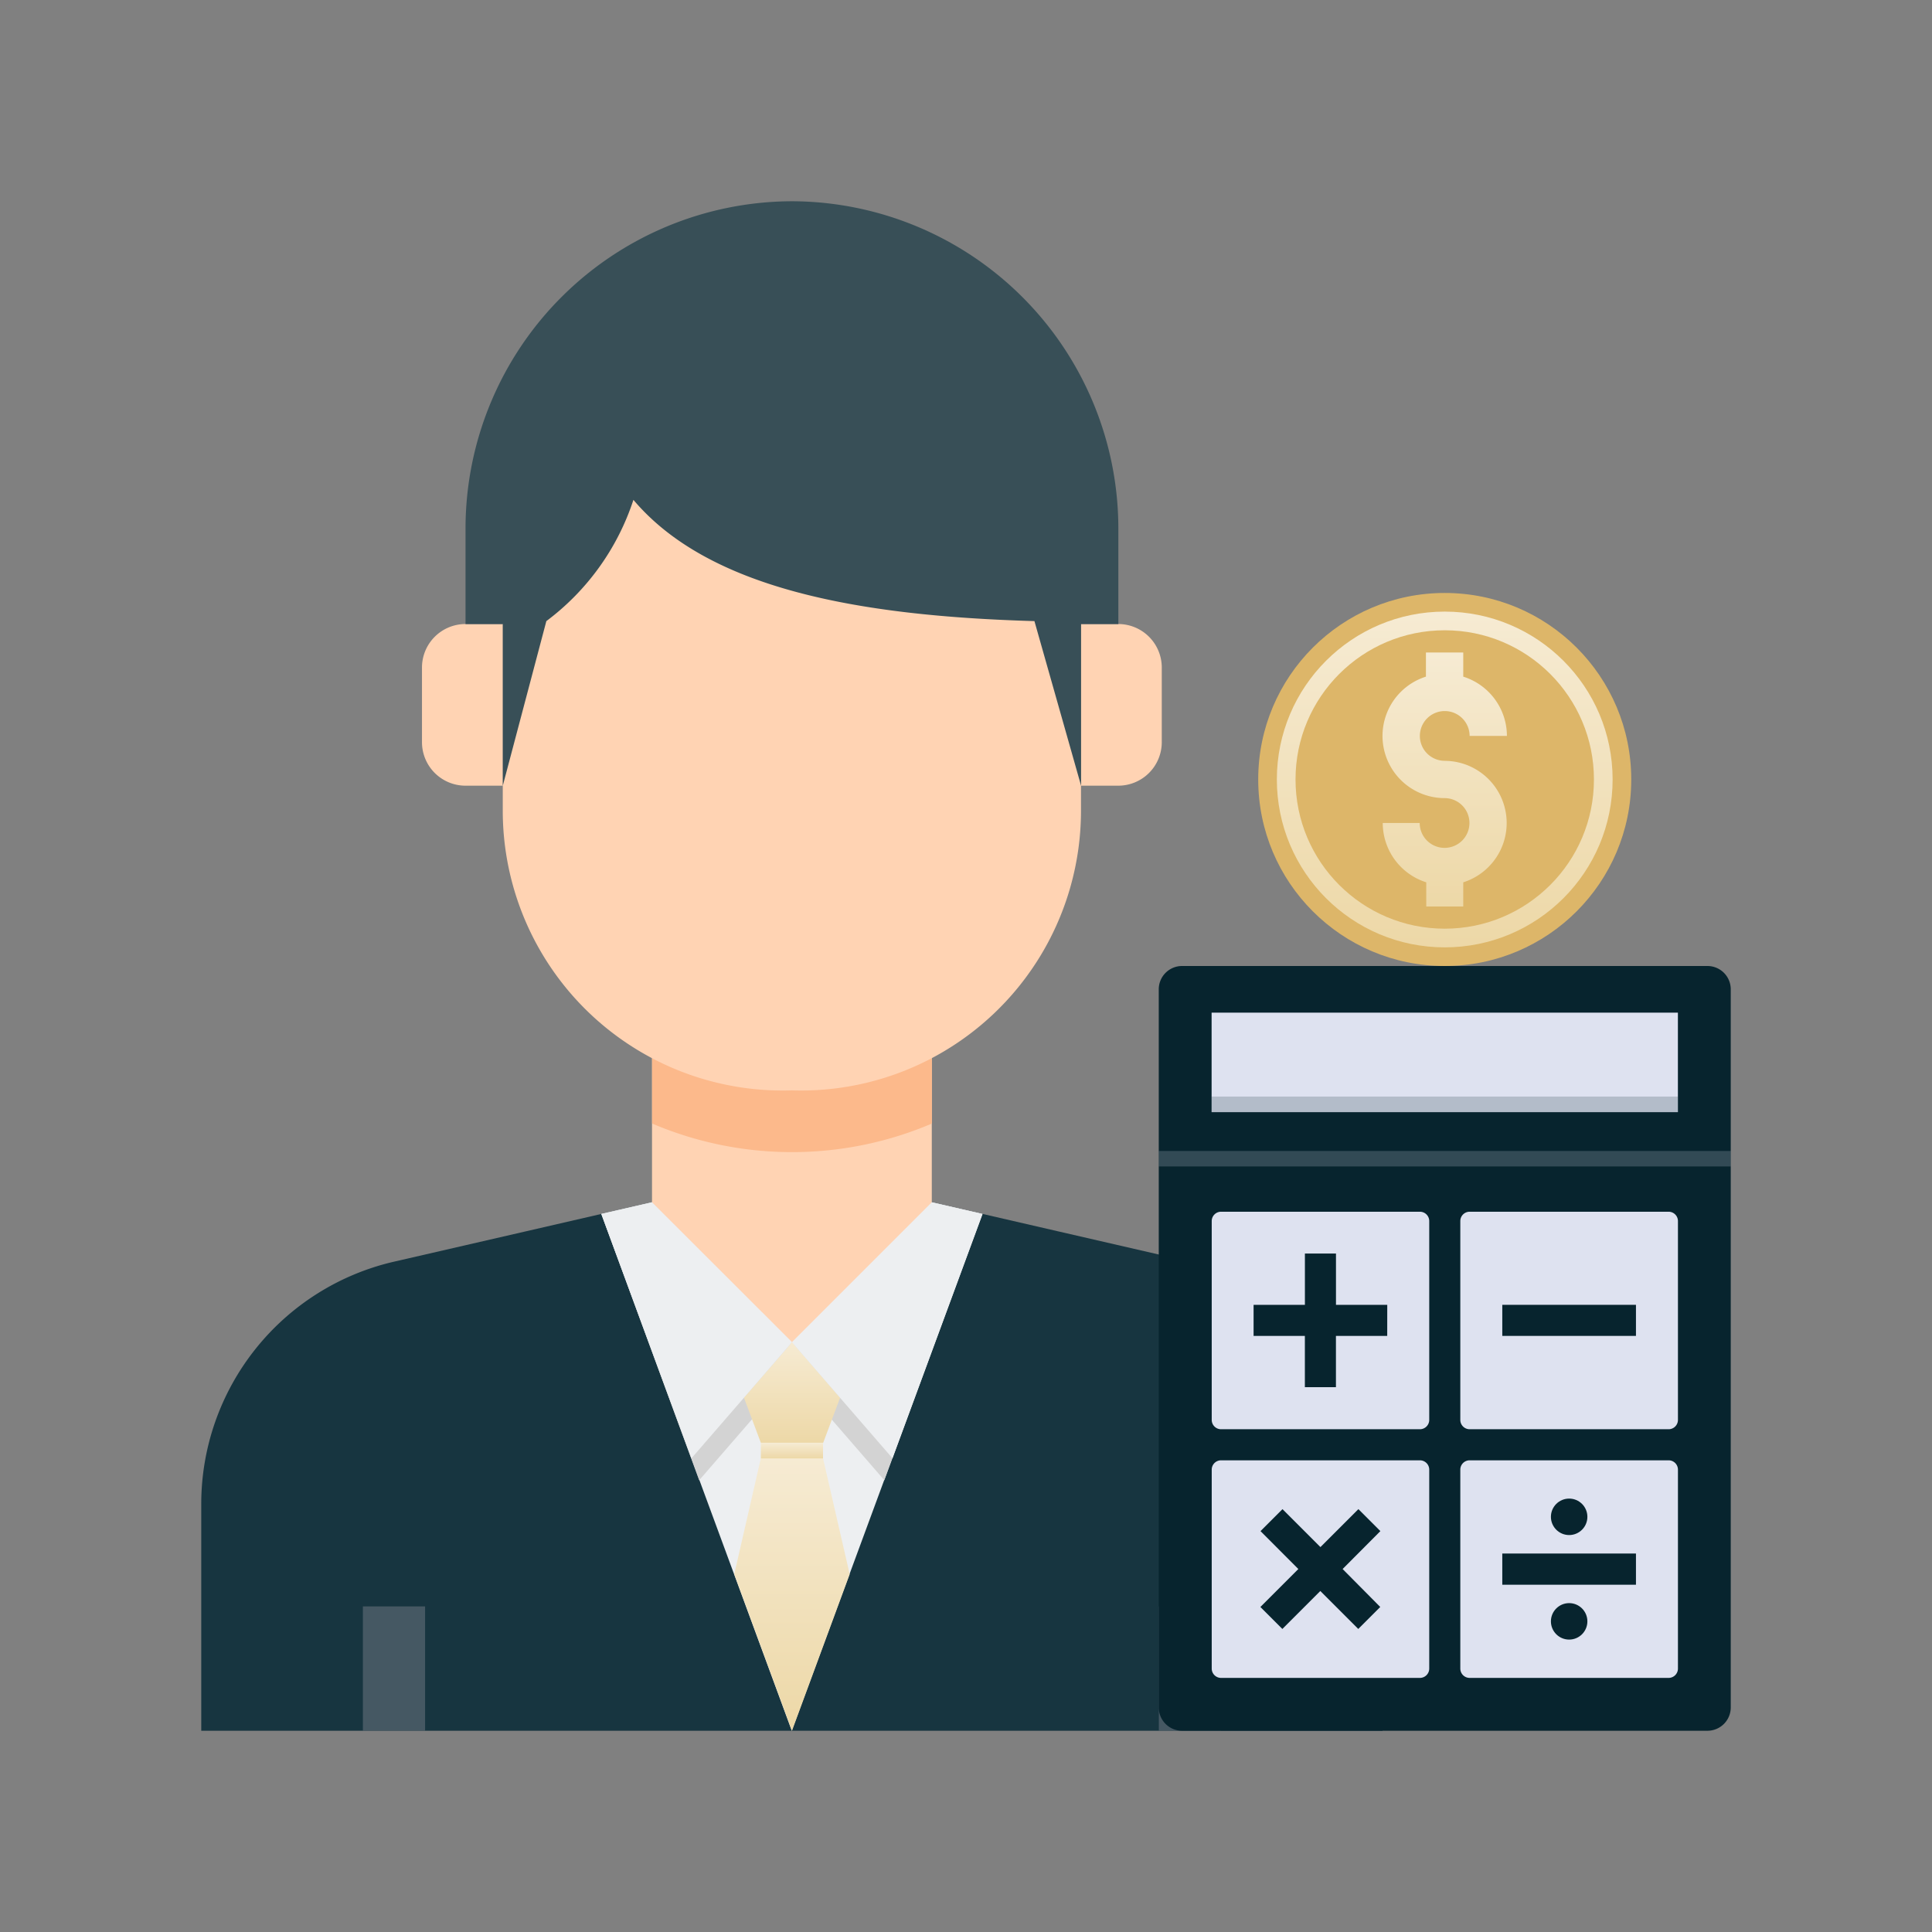 <svg id="vuesax_linear_security-user" data-name="vuesax/linear/security-user" xmlns="http://www.w3.org/2000/svg" xmlns:xlink="http://www.w3.org/1999/xlink" width="48" height="48" viewBox="0 0 48 48">
  <rect x="0" y="0" width="48" height="48" fill="#808080" stroke="none"/>
  <defs>
    <clipPath id="clip-path">
      <rect id="Rectangle_27832" data-name="Rectangle 27832" width="38" height="38" fill="#fff" stroke="#707070" stroke-width="1"/>
    </clipPath>
    <linearGradient id="linear-gradient" x1="0.5" x2="0.5" y2="1" gradientUnits="objectBoundingBox">
      <stop offset="0" stop-color="#f6ebd3"/>
      <stop offset="1" stop-color="#edd8a7"/>
    </linearGradient>
  </defs>
  <g id="security-user">
    <path id="Vector" d="M0,0H48V48H0Z" fill="none" opacity="0"/>
  </g>
  <g id="Mask_Group_3" data-name="Mask Group 3" transform="translate(5 5)" clip-path="url(#clip-path)">
    <g id="accountant" transform="translate(0 0)">
      <g id="Group_23325" data-name="Group 23325">
        <path id="Path_7193" data-name="Path 7193" d="M.569,26.39v5.634h29.35V26.39a6.179,6.179,0,0,0-4.793-6.021L21.9,19.626l-1.918-.442-1.259-.29H11.768l-1.259.29-1.918.442-3.229.743A6.179,6.179,0,0,0,.569,26.39Z" transform="translate(-0.569 5.976)" fill="#173540"/>
        <g id="Group_23319" data-name="Group 23319" transform="translate(4.016 34.911)" opacity="0.4">
          <path id="Path_7194" data-name="Path 7194" d="M18.1,26.293h1.545v3.089H18.1Z" transform="translate(1.675 -26.293)" fill="#8a8c99"/>
          <path id="Path_7195" data-name="Path 7195" d="M3.528,26.293H5.073v3.089H3.528Z" transform="translate(-3.528 -26.293)" fill="#8a8c99"/>
        </g>
        <g id="Group_23320" data-name="Group 23320" transform="translate(9.94 24.87)">
          <path id="Path_7196" data-name="Path 7196" d="M9.152,18.894H16.1l1.259.29-4.735,12.84L7.893,19.184Z" transform="translate(-7.893 -18.894)" fill="#edeff1"/>
          <path id="Path_7197" data-name="Path 7197" d="M9.152,18.894H16.1l1.259.29L14.924,25.8l-2.3-2.654-2.3,2.654L7.893,19.184Z" transform="translate(-7.893 -18.894)" fill="#d3d3d3"/>
        </g>
        <g id="Group_23321" data-name="Group 23321" transform="translate(11.199 21.163)">
          <path id="Path_7198" data-name="Path 7198" d="M8.821,19.87V16.163h6.951V19.87a3.476,3.476,0,1,1-6.951,0Z" transform="translate(-8.821 -16.163)" fill="#ffd3b3"/>
          <path id="Path_7199" data-name="Path 7199" d="M12.3,18.624a8.841,8.841,0,0,1-3.476-.71V16.163h6.951v1.751A8.841,8.841,0,0,1,12.3,18.624Z" transform="translate(-8.821 -16.163)" fill="#fcb98b"/>
        </g>
        <g id="Group_23322" data-name="Group 23322" transform="translate(13.241 28.346)">
          <path id="Path_7200" data-name="Path 7200" d="M10.987,23.581h1.545l.662,2.881-1.434,3.889-1.434-3.889Z" transform="translate(-10.325 -20.696)" fill="url(#linear-gradient)"/>
          <path id="Path_7201" data-name="Path 7201" d="M10.813,23.3h1.545v.386H10.813Z" transform="translate(-10.151 -20.798)" fill="url(#linear-gradient)"/>
          <path id="Path_7202" data-name="Path 7202" d="M11.7,21.455l1.193,1.379-.42,1.12H10.924l-.42-1.12Z" transform="translate(-10.262 -21.455)" fill="url(#linear-gradient)"/>
        </g>
        <g id="Group_23323" data-name="Group 23323" transform="translate(9.94 24.87)">
          <path id="Path_7203" data-name="Path 7203" d="M14.858,18.894,11.382,22.37l2.5,2.885,2.239-6.071Z" transform="translate(-6.648 -18.894)" fill="#edeff1"/>
          <path id="Path_7204" data-name="Path 7204" d="M7.893,19.184l2.239,6.071,2.5-2.885L9.152,18.894Z" transform="translate(-7.893 -18.894)" fill="#edeff1"/>
        </g>
        <g id="Group_23324" data-name="Group 23324" transform="translate(5.484 10.504)">
          <path id="Path_7205" data-name="Path 7205" d="M5.691,8.309h.927v4.016H5.691A1.081,1.081,0,0,1,4.61,11.244V9.39A1.081,1.081,0,0,1,5.691,8.309Z" transform="translate(-4.61 -8.309)" fill="#ffd3b3"/>
          <path id="Path_7206" data-name="Path 7206" d="M17.6,8.309h-.927v4.016H17.6a1.081,1.081,0,0,0,1.081-1.081V9.39A1.081,1.081,0,0,0,17.6,8.309Z" transform="translate(-0.301 -8.309)" fill="#ffd3b3"/>
        </g>
        <path id="Path_7207" data-name="Path 7207" d="M6.089,5.976v7.839a6.953,6.953,0,0,0,7.183,6.913,6.953,6.953,0,0,0,7.183-6.913V5.976Z" transform="translate(1.402 1.362)" fill="#ffd3b3"/>
        <path id="Path_7208" data-name="Path 7208" d="M13.516.569a8.134,8.134,0,0,1,8.11,8.11v2.394H20.7v4.016L19.541,11c-4.394-.126-8.1-.809-9.963-3.012A6.147,6.147,0,0,1,7.415,11L6.333,15.089V11.073H5.407V8.679A8.134,8.134,0,0,1,13.516.569Z" transform="translate(1.159 -0.569)" fill="#384f57"/>
      </g>
      <g id="Group_23326" data-name="Group 23326" transform="translate(26.26 9.732)">
        <circle id="Ellipse_1491" data-name="Ellipse 1491" cx="4.634" cy="4.634" r="4.634" fill="#ddb669"/>
        <circle id="Ellipse_1492" data-name="Ellipse 1492" cx="4.171" cy="4.171" r="4.171" transform="translate(0.463 0.463)" fill="url(#linear-gradient)"/>
        <circle id="Ellipse_1493" data-name="Ellipse 1493" cx="3.707" cy="3.707" r="3.707" transform="translate(0.927 0.927)" fill="#ddb669"/>
        <path id="Path_7209" data-name="Path 7209" d="M23.74,11.52a.618.618,0,1,1,.618-.618h.927A1.547,1.547,0,0,0,24.2,9.429v-.6h-.927v.6a1.545,1.545,0,0,0,.463,3.018.618.618,0,1,1-.618.618H22.2a1.547,1.547,0,0,0,1.081,1.474v.6H24.2v-.6a1.545,1.545,0,0,0-.463-3.018Z" transform="translate(-19.106 -7.35)" fill="url(#linear-gradient)"/>
      </g>
      <g id="Group_23331" data-name="Group 23331" transform="translate(23.789 19)">
        <g id="Group_23327" data-name="Group 23327">
          <path id="Path_7210" data-name="Path 7210" d="M31.73,33.569H18.677a.579.579,0,0,1-.579-.579V15.148a.579.579,0,0,1,.579-.579H31.73a.579.579,0,0,1,.579.579V32.99A.579.579,0,0,1,31.73,33.569Z" transform="translate(-18.098 -14.569)" fill="#07242e"/>
          <path id="Path_7211" data-name="Path 7211" d="M18.1,17.955H32.309v.386H18.1Z" transform="translate(-18.098 -13.36)" fill="#dee2f0" opacity="0.2"/>
          <path id="Path_7212" data-name="Path 7212" d="M0,0H2.472V11.585H0Z" transform="translate(12.898 1.159) rotate(90)" fill="#dee2f0"/>
          <path id="Path_7213" data-name="Path 7213" d="M0,0H.386V11.585H0Z" transform="translate(12.898 3.244) rotate(90)" fill="#07242e" opacity="0.2"/>
        </g>
        <g id="Group_23328" data-name="Group 23328" transform="translate(1.313 6.102)">
          <path id="Path_7214" data-name="Path 7214" d="M24.24,24.472H19.3a.232.232,0,0,1-.232-.232V19.3a.232.232,0,0,1,.232-.232H24.24a.232.232,0,0,1,.232.232V24.24A.232.232,0,0,1,24.24,24.472Z" transform="translate(-19.065 -19.065)" fill="#dee2f0"/>
          <path id="Path_7215" data-name="Path 7215" d="M28.793,24.472H23.85a.232.232,0,0,1-.232-.232V19.3a.232.232,0,0,1,.232-.232h4.943a.232.232,0,0,1,.232.232V24.24A.232.232,0,0,1,28.793,24.472Z" transform="translate(-17.439 -19.065)" fill="#dee2f0"/>
          <path id="Path_7216" data-name="Path 7216" d="M24.24,29.024H19.3a.232.232,0,0,1-.232-.232V23.85a.232.232,0,0,1,.232-.232H24.24a.232.232,0,0,1,.232.232v4.943A.232.232,0,0,1,24.24,29.024Z" transform="translate(-19.065 -17.439)" fill="#dee2f0"/>
          <path id="Path_7217" data-name="Path 7217" d="M28.793,29.024H23.85a.232.232,0,0,1-.232-.232V23.85a.232.232,0,0,1,.232-.232h4.943a.232.232,0,0,1,.232.232v4.943A.232.232,0,0,1,28.793,29.024Z" transform="translate(-17.439 -17.439)" fill="#dee2f0"/>
        </g>
        <g id="Group_23330" data-name="Group 23330" transform="translate(2.356 7.144)">
          <path id="Path_7218" data-name="Path 7218" d="M23.154,21.108H21.88V19.833h-.772v1.274H19.833v.772h1.274v1.274h.772V21.88h1.274Z" transform="translate(-19.833 -19.833)" fill="#07242e"/>
          <path id="Path_7219" data-name="Path 7219" d="M22.938,25.058l-.546-.546-.943.943-.943-.943-.546.546L20.9,26l-.943.943.546.546.943-.943.943.943.546-.546L22,26Z" transform="translate(-19.788 -18.162)" fill="#07242e"/>
          <path id="Path_7220" data-name="Path 7220" d="M24.386,20.772h3.321v.772H24.386Z" transform="translate(-18.207 -19.498)" fill="#07242e"/>
          <g id="Group_23329" data-name="Group 23329" transform="translate(6.179 6.088)">
            <circle id="Ellipse_1494" data-name="Ellipse 1494" cx="0.453" cy="0.453" r="0.453" transform="translate(1.208)" fill="#07242e"/>
            <circle id="Ellipse_1495" data-name="Ellipse 1495" cx="0.453" cy="0.453" r="0.453" transform="translate(1.208 2.597)" fill="#07242e"/>
            <path id="Path_7221" data-name="Path 7221" d="M24.386,25.325h3.321V26.1H24.386Z" transform="translate(-24.386 -23.96)" fill="#07242e"/>
          </g>
        </g>
      </g>
    </g>
  </g>
</svg>
